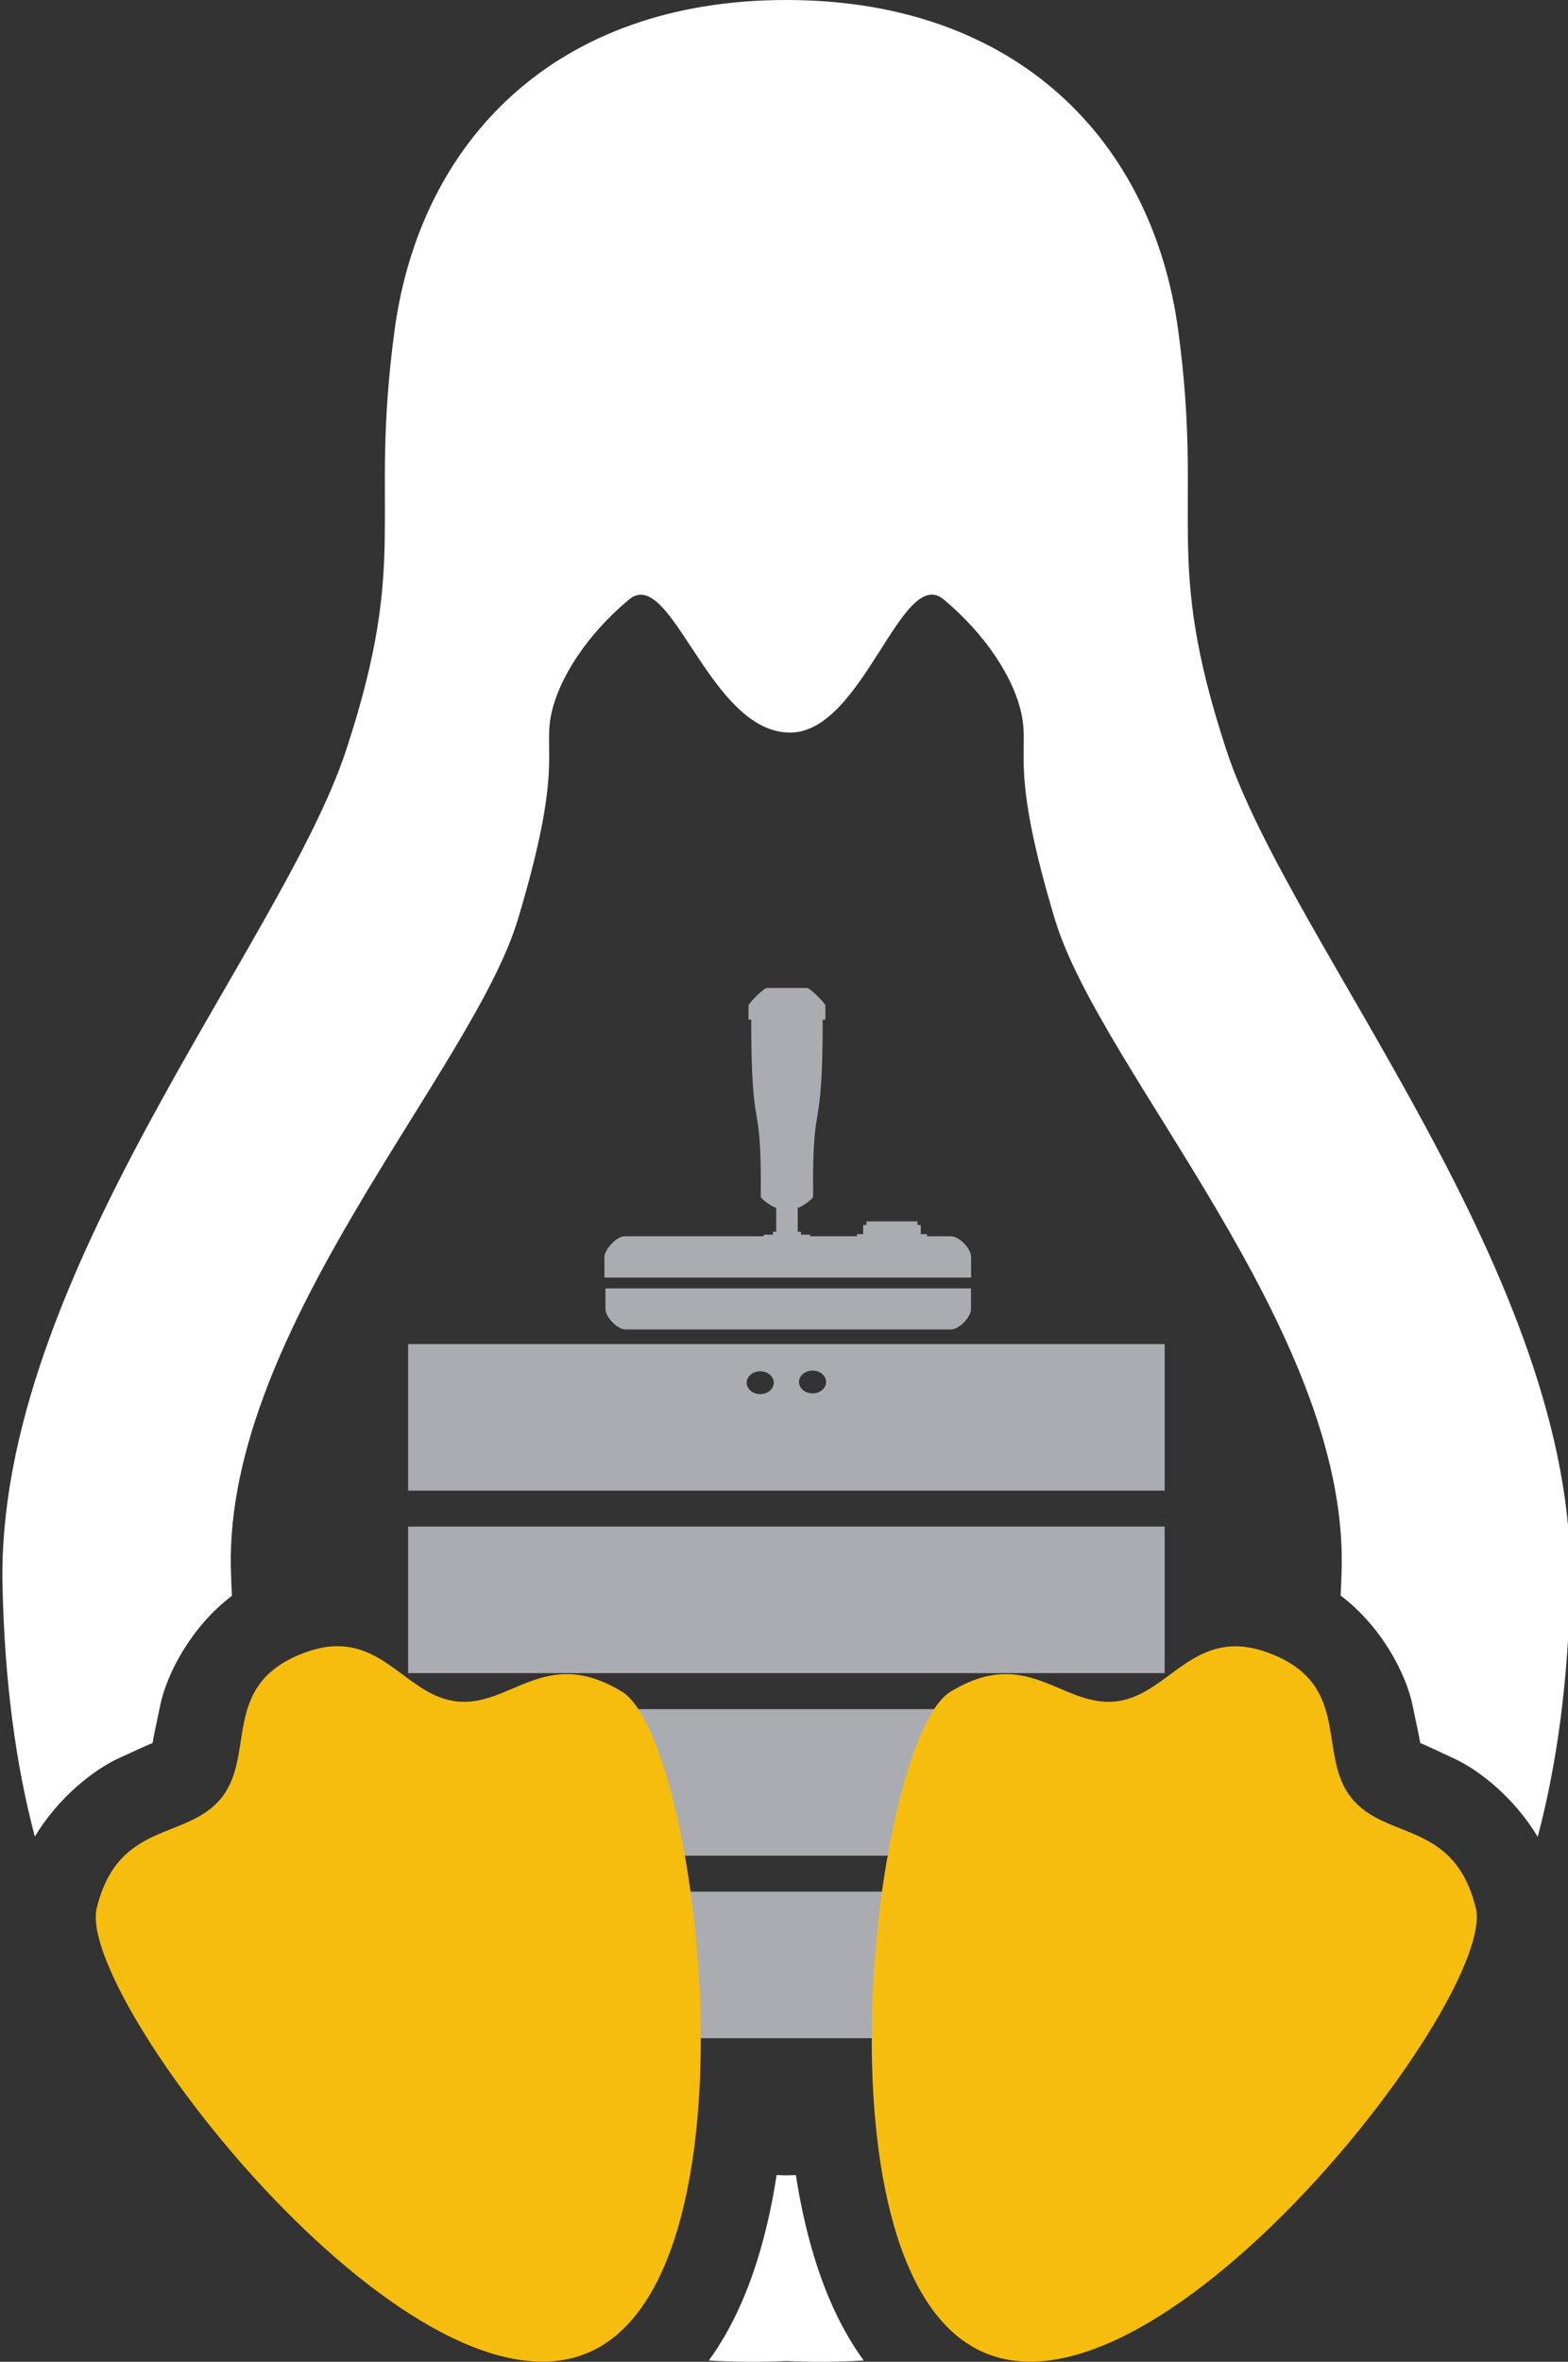 <?xml version="1.0" encoding="UTF-8" standalone="no"?>
<!-- Created with Inkscape (http://www.inkscape.org/) -->

<svg
   xmlns:dc="http://purl.org/dc/elements/1.1/"
   xmlns:cc="http://creativecommons.org/ns#"
   xmlns:rdf="http://www.w3.org/1999/02/22-rdf-syntax-ns#"
   xmlns:svg="http://www.w3.org/2000/svg"
   xmlns="http://www.w3.org/2000/svg"
   xmlns:sodipodi="http://sodipodi.sourceforge.net/DTD/sodipodi-0.dtd"
   xmlns:inkscape="http://www.inkscape.org/namespaces/inkscape"
   width="550.724"
   height="829.104"
   id="svg4312"
   version="1.1"
   inkscape:version="0.92.1 r15371"
   sodipodi:docname="LinuxGSM_colour_white_logo.svg"
   inkscape:export-filename="C:\Users\me\Desktop\lgsm media\linuxgsm_logo_white.png"
   inkscape:export-xdpi="61.009998"
   inkscape:export-ydpi="61.009998">
  <rect width="100%" height="100%" fill="#333333" stroke="none"/>
  <title
     id="title5291">LinuxGSM Logo</title>
  <defs
     id="defs4314" />
  <sodipodi:namedview
     id="base"
     pagecolor="#ffffff"
     bordercolor="#666666"
     borderopacity="1.0"
     inkscape:pageopacity="0.0"
     inkscape:pageshadow="2"
     inkscape:zoom="1"
     inkscape:cx="258.13863"
     inkscape:cy="366.87337"
     inkscape:document-units="px"
     inkscape:current-layer="g6064"
     showgrid="false"
     fit-margin-top="0"
     fit-margin-left="0"
     fit-margin-right="0"
     fit-margin-bottom="0"
     inkscape:window-width="1920"
     inkscape:window-height="1017"
     inkscape:window-x="1912"
     inkscape:window-y="1"
     inkscape:window-maximized="1"
     inkscape:pagecheckerboard="true" />
  <g
     id="g6064"
     transform="translate(56.569)"
     style="display:inline">
    <g
       transform="translate(-756.175,-402.597)"
       id="g5961-3"
       style="display:inline;fill:#ababb2;fill-opacity:1">
      <g
         transform="translate(-452.349,725.009)"
         id="g5391-8-7"
         style="fill:#ababb2;fill-opacity:1">
        <path
           sodipodi:nodetypes="ccccc"
           inkscape:connector-curvature="0"
           id="path5199-1-3-9"
           d="m 1295.295,213.492 v 51.445 h 265.724 v -51.445 z"
           style="fill:#ababb2;stroke:none;stroke-width:0.378;stroke-linecap:butt;stroke-linejoin:miter;stroke-miterlimit:4;stroke-dasharray:none;stroke-opacity:1;fill-opacity:1" />
        <path
           sodipodi:nodetypes="ccccc"
           inkscape:connector-curvature="0"
           id="path5199-9-5-2"
           d="m 1295.295,277.567 v 51.445 h 265.724 v -51.445 z"
           style="fill:#ababb2;stroke:none;stroke-width:0.378;stroke-linecap:butt;stroke-linejoin:miter;stroke-miterlimit:4;stroke-dasharray:none;stroke-opacity:1;fill-opacity:1" />
        <path
           sodipodi:nodetypes="ccccc"
           inkscape:connector-curvature="0"
           id="path5199-8-9-8"
           d="m 1295.295,341.641 v 51.445 h 265.724 v -51.445 z"
           style="fill:#ababb2;stroke:none;stroke-width:0.378;stroke-linecap:butt;stroke-linejoin:miter;stroke-miterlimit:4;stroke-dasharray:none;stroke-opacity:1;fill-opacity:1" />
        <g
           style="fill:#ababb2;fill-opacity:1"
           transform="translate(-0.906)"
           id="g5258-9-9">
          <path
             inkscape:connector-curvature="0"
             d="m 1424.625,162.979 a 4.75,4 0 0 1 -4.75,4 4.75,4 0 0 1 -4.75,-4 4.75,4 0 0 1 4.75,-4 4.75,4 0 0 1 4.75,4 z m 18.375,-0.25 a 4.75,4 0 0 1 -4.75,4 4.75,4 0 0 1 -4.75,-4 4.75,4 0 0 1 4.75,-4 4.75,4 0 0 1 4.75,4 z m -146.8,-13.312 v 51.445 h 265.724 v -51.445 z"
             style="fill:#ababb2;fill-opacity:1;stroke:none;stroke-width:0.378;stroke-miterlimit:4;stroke-dasharray:none;stroke-opacity:1"
             id="path5239-0-4-2" />
        </g>
      </g>
      <path
         style="fill:#ababb2;stroke:none;stroke-width:0.1;stroke-linecap:butt;stroke-linejoin:miter;stroke-miterlimit:4;stroke-dasharray:none;stroke-opacity:1;fill-opacity:1"
         d="m 912.261,854.874 v 7.275 c 0,2.796 4.12,7.152 7.097,7.152 h 57.098 57.096 c 2.977,0 7.097,-4.356 7.097,-7.152 v -7.275 h -64.194 z"
         id="path5429-1-9"
         inkscape:connector-curvature="0" />
      <path
         inkscape:connector-curvature="0"
         style="fill:#ababb2;stroke:none;stroke-width:0;stroke-linecap:butt;stroke-linejoin:miter;stroke-miterlimit:4;stroke-dasharray:none;stroke-opacity:1;fill-opacity:1"
         d="m 969.049,749.417 c -1.24,0 -6.551,5.418 -6.551,6.219 v 4.92 h 0.953 c 0,43.555 3.761,25.121 3.34,62.125 0,0.827 4.453,3.887 5.436,3.887 v 8.396 h -1.125 v 1.062 h -3.227 v 0.596 h -48.988 c -2.874,0 -6.986,4.884 -6.986,7.152 v 7.275 h 128.75 v -7.275 c 0,-2.796 -4.136,-7.152 -7.125,-7.152 h -8.354 v -0.795 h -2.166 v -3.182 h -1.149 v -1.281 h -8.973 -8.971 v 1.281 h -1.149 v 3.182 h -2.166 v 0.795 h -16.467 v -0.596 h -3.225 v -1.062 h -1.127 v -8.396 c 0.983,0 5.436,-3.06 5.436,-3.887 -0.421,-37.004 3.34,-18.57 3.34,-62.125 h 0.953 v -4.92 c 0,-0.801 -5.31,-6.219 -6.551,-6.219 h -6.955 z"
         id="path5429-3-7-4" />
      <path
         style="fill:#ababb2;stroke:#ff00ff;stroke-width:0;stroke-linecap:butt;stroke-linejoin:miter;stroke-miterlimit:4;stroke-dasharray:none;stroke-opacity:1;fill-opacity:1"
         d="m 912.261,851.05 v -7.275 c 0,-2.796 4.12,-7.152 7.097,-7.152 h 57.098 57.096 c 2.977,0 7.097,4.356 7.097,7.152 v 7.275 h -64.194 z"
         id="path5429-7-77-6"
         inkscape:connector-curvature="0" />
    </g>
    <g
       transform="translate(-55.729)"
       id="g5425"
       style="display:inline">
      <path
         style="color:#000000;display:inline;overflow:visible;visibility:visible;fill:#f6bd0e;fill-opacity:1;fill-rule:nonzero;stroke:none;stroke-width:16;marker:none;enable-background:accumulate"
         d="m 116.059,577.935 c -3.48,0.201 -7.326,1.137 -11.63,2.907 -27.548,11.33 -15.446,35.198 -27.481,50.272 -12.034,15.074 -36.197,7.813 -43.8,38.642 -7.603,30.829 109.267,182.191 172.105,156.348 62.838,-25.843 39.473,-215.665 12.38,-232.225 -27.092,-16.56 -39.086,5.622 -58.244,3.376 -16.164,-1.895 -24.538,-20.407 -43.331,-19.321 z m 316.542,0 c -17.383,0.3 -25.796,17.496 -41.361,19.321 -19.157,2.246 -31.152,-19.936 -58.243,-3.376 -27.092,16.56 -50.458,206.381 12.38,232.225 62.838,25.843 179.708,-125.52 172.105,-156.348 -7.603,-30.828 -31.673,-23.568 -43.706,-38.642 -12.034,-15.073 0.069,-38.942 -27.48,-50.272 -5.166,-2.124 -9.682,-2.976 -13.694,-2.907 z"
         id="path4372-7-9"
         inkscape:connector-curvature="0"
         sodipodi:nodetypes="ccccsssccssscccc"
         inkscape:label="path4372-7-9" />
      <path
         style="color:#000000;display:inline;overflow:visible;visibility:visible;fill:#ffffff;fill-opacity:1;fill-rule:nonzero;stroke:none;stroke-width:16;marker:none;enable-background:accumulate"
         d="M 275.315,-1.7916665e-6 C 194.266,-1.7916665e-6 146.686,49.443 137.725,116.112 128.764,182.781 143.191,194.998 120.749,263.269 98.306,331.539 -2.312,448.571 0.041,556.551 c 0.733,33.618 4.604,62.727 11.349,88.163 8.269,-13.701 20.521,-23.357 29.45,-27.481 6.971,-3.218 10.34,-4.765 11.912,-5.346 0.228,-1.727 1.112,-5.66 2.72,-13.412 2.209,-10.647 10.675,-27.319 25.136,-38.266 -0.147,-3.317 -0.307,-6.599 -0.375,-10.035 -1.67,-83.752 84.891,-174.488 100.825,-227.441 15.933,-52.952 9.002,-58.405 11.63,-71.562 2.628,-13.157 12.775,-28.482 27.387,-40.705 1.392,-1.165 2.747,-1.675 4.127,-1.688 13.322,-0.126 26.653,48.371 52.429,48.396 25.776,0.03 39.185,-59.12 54.023,-46.708 14.612,12.223 24.759,27.548 27.387,40.705 2.628,13.157 -4.303,18.61 11.63,71.562 15.933,52.953 102.401,143.689 100.731,227.441 -0.069,3.404 -0.231,6.654 -0.375,9.942 14.525,10.946 23.016,27.687 25.229,38.36 1.608,7.753 2.492,11.685 2.72,13.412 1.567,0.58 4.95,2.217 11.911,5.44 8.932,4.136 21.11,13.774 29.356,27.481 6.763,-25.463 10.709,-54.59 11.443,-88.257 2.353,-107.98 -98.359,-225.012 -120.802,-293.282 C 407.439,194.998 421.96,182.781 412.999,116.112 404.038,49.443 356.364,-1.7916666e-6 275.315,-1.7916665e-6 Z M 271.939,763.546 c -1.373,8.871 -3.216,17.577 -5.627,25.98 -3.93,13.696 -9.665,27.422 -18.195,39.111 8.841,0.548 17.902,0.62 27.199,0.186 9.297,0.433 18.356,0.361 27.199,-0.186 -8.53,-11.689 -14.266,-25.415 -18.195,-39.111 -2.411,-8.403 -4.254,-17.109 -5.627,-25.98 -1.125,0.03 -2.241,0.093 -3.376,0.093 -1.136,0 -2.251,-0.072 -3.376,-0.093 z"
         id="path4372-7-91"
         inkscape:connector-curvature="0"
         sodipodi:nodetypes="ssssccccccsccccscsccccccsssscscccscsc" />
    </g>
    <path
       style="fill:#ababb2;fill-opacity:0"
       d="m 143.734,497.331 v -25.5 h 132.5 132.5 v 25.5 25.5 h -132.5 -132.5 z m 126.954,-8.945 c 3.545,-4.271 -2.783,-9.83 -6.924,-6.082 -2.438,2.206 -2.565,3.85 -0.459,5.956 1.967,1.967 5.801,2.033 7.383,0.126 z m 18.062,-0.367 c 4.228,-3.424 -1.243,-9.414 -5.921,-6.483 -2.33,1.46 -2.615,5.442 -0.499,6.989 2.399,1.754 3.762,1.647 6.42,-0.506 z"
       id="path3731"
       inkscape:connector-curvature="0"
       transform="translate(-56.569)" />
  </g>
</svg>
